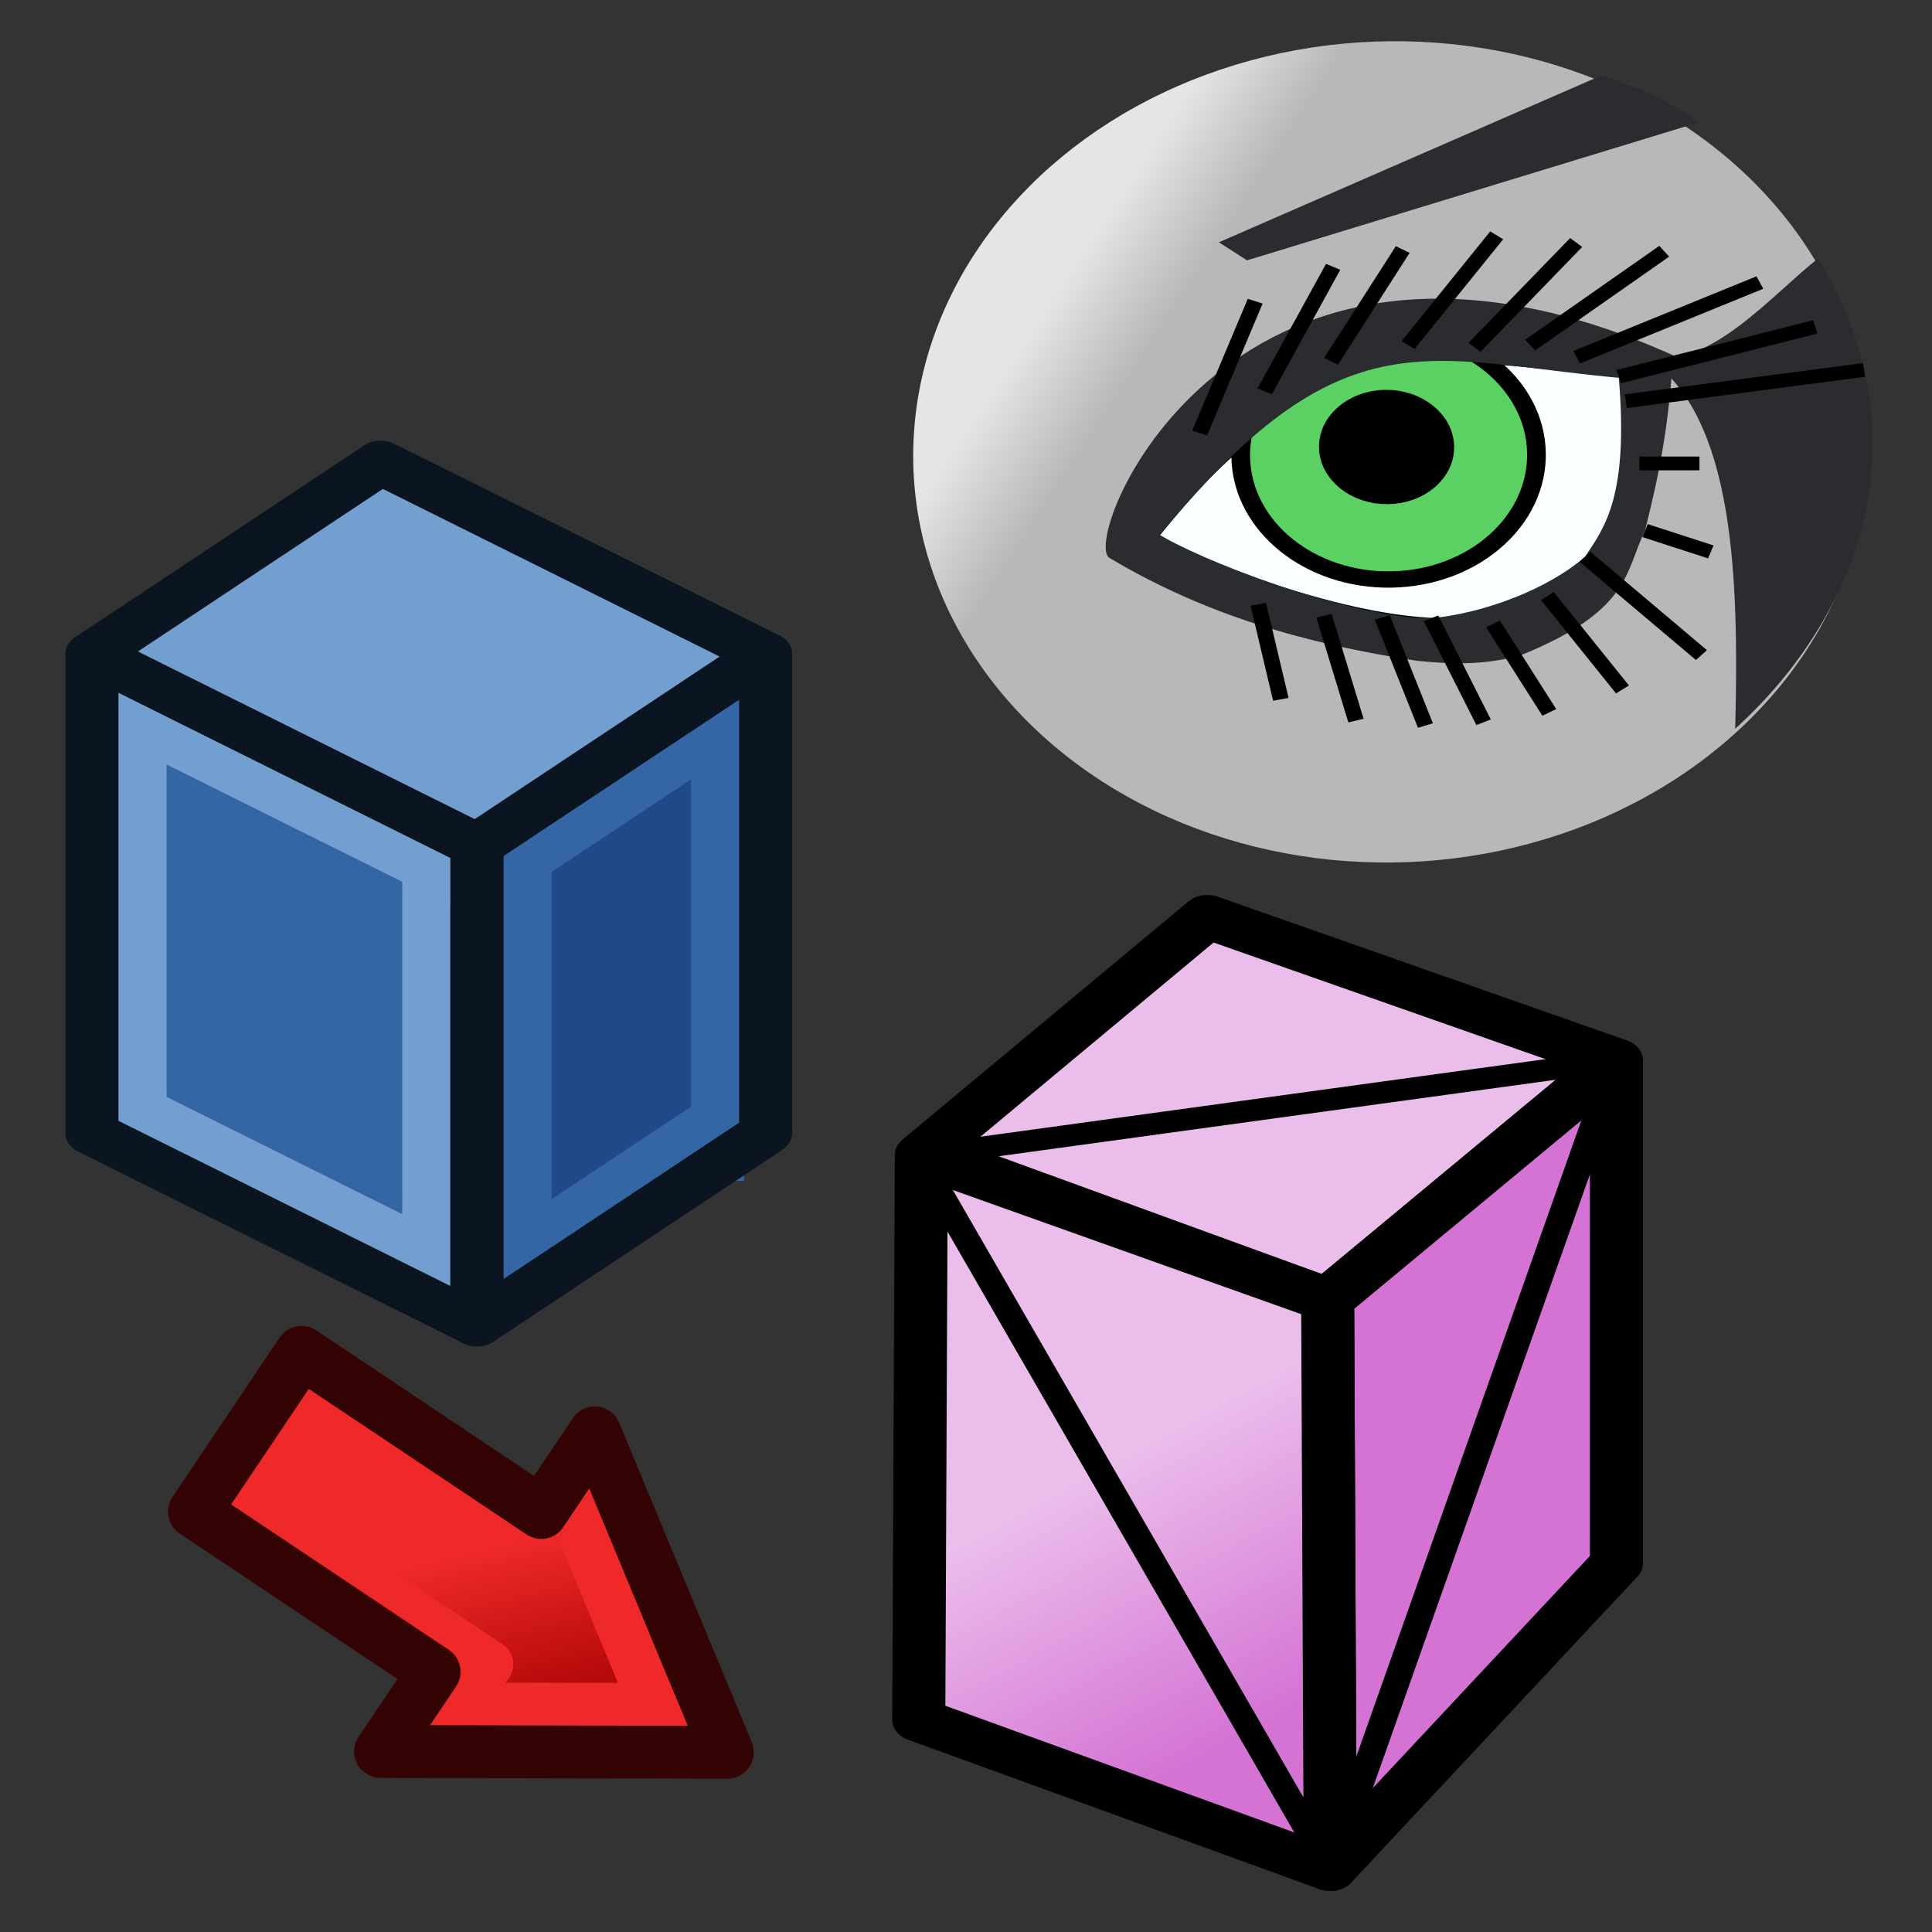 <?xml version="1.0" encoding="UTF-8" standalone="no"?>
<!-- Created with Inkscape (http://www.inkscape.org/) -->

<svg
   xmlns:dc="http://purl.org/dc/elements/1.1/"
   xmlns:cc="http://creativecommons.org/ns#"
   xmlns:rdf="http://www.w3.org/1999/02/22-rdf-syntax-ns#"
   xmlns:svg="http://www.w3.org/2000/svg"
   xmlns="http://www.w3.org/2000/svg"
   xmlns:xlink="http://www.w3.org/1999/xlink"
   xmlns:sodipodi="http://sodipodi.sourceforge.net/DTD/sodipodi-0.dtd"
   xmlns:inkscape="http://www.inkscape.org/namespaces/inkscape"
   width="64px"
   height="64px"
   id="svg3020"
   version="1.1"
   inkscape:version="0.92.5 (2060ec1f9f, 2020-04-08)"
   sodipodi:docname="GDML_Tessellate_GDML_from_Shape_with_MeshLasb_greeneye.svg"
   inkscape:export-filename="/home/user1/freecad_dev/keith_stuff/gdml/GDML_Tessellate_GDML_from_Shape_with_MeshLab_greeneye.png"
   inkscape:export-xdpi="96"
   inkscape:export-ydpi="96">
  <rect width="100%" height="100%" fill="#333333" stroke="none"/>
  <title
     id="title3735">Mesh_Mesh_from_Shape</title>
  <defs
     id="defs3022">
    <linearGradient
       id="linearGradient4387">
      <stop
         style="stop-color:#71b2f8;stop-opacity:1;"
         offset="0"
         id="stop4389" />
      <stop
         style="stop-color:#002795;stop-opacity:1;"
         offset="1"
         id="stop4391" />
    </linearGradient>
    <linearGradient
       id="linearGradient3045">
      <stop
         style="stop-color:#71b2f8;stop-opacity:1;"
         offset="0"
         id="stop3047" />
      <stop
         style="stop-color:#002795;stop-opacity:1;"
         offset="1"
         id="stop3049" />
    </linearGradient>
    <radialGradient
       inkscape:collect="always"
       xlink:href="#linearGradient3377"
       id="radialGradient3048"
       gradientUnits="userSpaceOnUse"
       gradientTransform="translate(-68.916,-13.767)"
       cx="45.883"
       cy="28.87"
       fx="45.883"
       fy="28.87"
       r="19.467" />
    <linearGradient
       id="linearGradient3377">
      <stop
         id="stop3379"
         offset="0"
         style="stop-color:#faff2b;stop-opacity:1;" />
      <stop
         id="stop3381"
         offset="1"
         style="stop-color:#ffaa00;stop-opacity:1;" />
    </linearGradient>
    <linearGradient
       inkscape:collect="always"
       xlink:href="#linearGradient4081"
       id="linearGradient4165"
       x1="16"
       y1="48"
       x2="12"
       y2="60"
       gradientUnits="userSpaceOnUse"
       gradientTransform="matrix(-1,0,0,1,36,-4)" />
    <linearGradient
       id="linearGradient4081">
      <stop
         style="stop-color:#ef2929;stop-opacity:1"
         offset="0"
         id="stop4083" />
      <stop
         style="stop-color:#a40000;stop-opacity:1"
         offset="1"
         id="stop4085" />
    </linearGradient>
    <linearGradient
       y2="56"
       x2="20.94"
       y1="50.469"
       x1="14.824"
       gradientTransform="matrix(0.662,0.442,-0.444,0.66,28.249,11.554)"
       gradientUnits="userSpaceOnUse"
       id="linearGradient3049"
       xlink:href="#linearGradient4081"
       inkscape:collect="always" />
    <linearGradient
       gradientTransform="matrix(0.755,0,0,0.823,170.854,113.243)"
       inkscape:collect="always"
       xlink:href="#linearGradient3767"
       id="linearGradient3773"
       x1="32.681"
       y1="56.891"
       x2="21.521"
       y2="38.584"
       gradientUnits="userSpaceOnUse" />
    <linearGradient
       inkscape:collect="always"
       id="linearGradient3767">
      <stop
         style="stop-color:#d473d4;stop-opacity:1"
         offset="0"
         id="stop3769" />
      <stop
         style="stop-color:#ebbdeb;stop-opacity:1"
         offset="1"
         id="stop3771" />
    </linearGradient>
    <linearGradient
       id="linearGradient875"
       inkscape:collect="always">
      <stop
         id="stop871"
         offset="0"
         style="stop-color:#b9b9b9;stop-opacity:0.99" />
      <stop
         id="stop873"
         offset="1"
         style="stop-color:#e5e5e5;stop-opacity:1" />
    </linearGradient>
    <linearGradient
       gradientUnits="userSpaceOnUse"
       y2="284.427"
       x2="29.867"
       y1="285.224"
       x1="31.625"
       id="linearGradient938"
       xlink:href="#linearGradient875"
       inkscape:collect="always" />
  </defs>
  <sodipodi:namedview
     id="base"
     pagecolor="#ffffff"
     bordercolor="#666666"
     borderopacity="1.0"
     inkscape:pageopacity="0.0"
     inkscape:pageshadow="2"
     inkscape:zoom="3.8984375"
     inkscape:cx="17.738096"
     inkscape:cy="13.505345"
     inkscape:current-layer="g3618"
     showgrid="true"
     inkscape:document-units="px"
     inkscape:grid-bbox="true"
     inkscape:snap-global="true"
     inkscape:window-width="1920"
     inkscape:window-height="1015"
     inkscape:window-x="0"
     inkscape:window-y="0"
     inkscape:window-maximized="1">
    <inkscape:grid
       type="xygrid"
       id="grid3028"
       empspacing="2"
       visible="true"
       enabled="true"
       snapvisiblegridlinesonly="true"
       spacingx="1"
       spacingy="1"
       originx="0"
       originy="0" />
  </sodipodi:namedview>
  <g
     id="layer1"
     inkscape:label="Layer 1"
     inkscape:groupmode="layer">
    <g
       id="g3038"
       transform="matrix(1,0,0,0.858,37.194,2.883)">
      <g
         style="stroke-width:3.5;stroke-miterlimit:4;stroke-dasharray:none"
         transform="matrix(0.671,0,0,0.641,-128.101,-38.371)"
         id="g3618">
        <path
           style="fill:#204a87;stroke:none;stroke-width:2.784"
           d="m 173.277,94.012 v 28.852 l -14.253,11.541 v -28.852 z"
           id="path3150-7"
           inkscape:connector-curvature="0"
           sodipodi:nodetypes="ccccc" />
        <path
           style="fill:none;stroke:#3465a4;stroke-width:2.618;stroke-linecap:butt;stroke-linejoin:miter;stroke-opacity:1"
           d="M 159.024,131.519 173.277,119.979"
           id="path3930"
           inkscape:connector-curvature="0" />
        <path
           style="fill:none;stroke:#3465a4;stroke-width:2.618;stroke-linecap:butt;stroke-linejoin:miter;stroke-opacity:1"
           d="M 170.902,125.749 V 96.897"
           id="path3932"
           inkscape:connector-curvature="0" />
        <path
           style="fill:none;stroke:#3465a4;stroke-width:2.618;stroke-linecap:butt;stroke-linejoin:miter;stroke-opacity:1"
           d="M 173.277,96.897 159.024,108.438"
           id="path3934"
           inkscape:connector-curvature="0" />
        <path
           style="fill:none;stroke:#3465a4;stroke-width:2.618;stroke-linecap:butt;stroke-linejoin:miter;stroke-opacity:1"
           d="m 161.399,102.668 v 28.852"
           id="path3936"
           inkscape:connector-curvature="0" />
        <path
           style="fill:#3465a4;stroke:none;stroke-width:2.784"
           d="M 159.024,134.404 140.019,122.864 V 94.012 l 19.004,11.541 z"
           id="path3152-1"
           inkscape:connector-curvature="0" />
        <path
           style="fill:none;stroke:#729fcf;stroke-width:2.618;stroke-linecap:butt;stroke-linejoin:miter;stroke-opacity:1"
           d="m 156.648,105.553 v 25.966"
           id="path3938"
           inkscape:connector-curvature="0" />
        <path
           style="fill:none;stroke:#729fcf;stroke-width:2.618;stroke-linecap:butt;stroke-linejoin:miter;stroke-opacity:1"
           d="m 140.019,119.979 19.004,11.541"
           id="path3940"
           inkscape:connector-curvature="0" />
        <path
           style="fill:none;stroke:#729fcf;stroke-width:2.618;stroke-linecap:butt;stroke-linejoin:miter;stroke-opacity:1"
           d="M 142.395,122.864 V 96.897"
           id="path3942"
           inkscape:connector-curvature="0" />
        <path
           style="fill:none;stroke:#0b1521;stroke-width:2.618;stroke-linecap:round;stroke-linejoin:round;stroke-opacity:1"
           d="m 173.277,94.012 v 28.852 l -14.253,11.541 v -28.852 z"
           id="path3150"
           inkscape:connector-curvature="0"
           sodipodi:nodetypes="ccccc" />
        <path
           style="fill:none;stroke:#729fcf;stroke-width:2.618;stroke-linecap:butt;stroke-linejoin:miter;stroke-opacity:1"
           d="M 159.024,108.438 140.019,96.897"
           id="path3944"
           inkscape:connector-curvature="0" />
        <path
           style="fill:none;stroke:#0b1521;stroke-width:2.618;stroke-linecap:round;stroke-linejoin:round;stroke-opacity:1"
           d="M 159.024,134.404 140.019,122.864 V 94.012 l 19.004,11.541 z"
           id="path3152"
           inkscape:connector-curvature="0" />
        <path
           style="fill:#729fcf;stroke:#0b1521;stroke-width:2.618;stroke-linecap:round;stroke-linejoin:round;stroke-opacity:1"
           d="M 173.277,94.012 159.024,105.553 140.019,94.012 154.273,82.471 173.277,94.012"
           id="path3156"
           inkscape:connector-curvature="0" />
        <path
           style="fill:#ebbdeb;fill-opacity:1;stroke:#000000;stroke-width:2.618;stroke-linecap:butt;stroke-linejoin:round;stroke-miterlimit:4;stroke-dasharray:none;stroke-opacity:1"
           d="m 181.091,124.054 19.934,8.861 14.253,-14.426 -20.192,-8.655 z"
           id="path2993"
           inkscape:connector-curvature="0"
           sodipodi:nodetypes="ccccc" />
        <path
           style="fill:#d473d4;fill-opacity:1;stroke:#000000;stroke-width:2.618;stroke-linecap:butt;stroke-linejoin:round;stroke-miterlimit:4;stroke-dasharray:none;stroke-opacity:1"
           d="m 215.279,118.49 v 30.294 l -14.127,18.426 -0.127,-34.294 z"
           id="path2995"
           inkscape:connector-curvature="0"
           sodipodi:nodetypes="ccccc" />
        <path
           inkscape:connector-curvature="0"
           sodipodi:nodetypes="ccccc"
           id="path3825"
           d="m 180.964,124.192 20.061,8.723 0.127,34.294 -20.314,-8.999 z"
           style="display:inline;overflow:visible;visibility:visible;fill:url(#linearGradient3773);fill-opacity:1;fill-rule:evenodd;stroke:#000000;stroke-width:2.618;stroke-linecap:butt;stroke-linejoin:round;stroke-miterlimit:4;stroke-dasharray:none;stroke-dashoffset:0;stroke-opacity:1;marker:none;enable-background:accumulate" />
        <path
           style="fill:none;stroke:#000000;stroke-width:1.309px;stroke-linecap:butt;stroke-linejoin:miter;stroke-opacity:1"
           d="m 180.833,124.26 34.446,-5.77 v 0 0"
           id="path903"
           inkscape:connector-curvature="0" />
        <path
           style="fill:none;stroke:#000000;stroke-width:1.309px;stroke-linecap:butt;stroke-linejoin:miter;stroke-opacity:1"
           d="m 180.833,124.26 20.319,42.95"
           id="path905"
           inkscape:connector-curvature="0"
           sodipodi:nodetypes="cc" />
        <path
           style="fill:none;stroke:#000000;stroke-width:1.309px;stroke-linecap:butt;stroke-linejoin:miter;stroke-opacity:1"
           d="m 215.279,118.49 -14.127,48.72"
           id="path907"
           inkscape:connector-curvature="0"
           sodipodi:nodetypes="cc" />
        <g
           id="g987"
           transform="matrix(0.522,0,0,0.456,155.646,49.24)">
          <g
             inkscape:label="Layer 1"
             id="layer1-67"
             transform="matrix(5.635,0,0,6.866,45.571,-1911.457)">
            <ellipse
               id="path4398-5"
               style="fill:url(#linearGradient938);fill-opacity:1;stroke:none;stroke-width:0.265;stroke-opacity:1"
               transform="matrix(0.997,0.083,-0.095,0.996,0,0)"
               ry="7.904"
               rx="8.002"
               cy="286.985"
               cx="35.768" />
            <path
               style="fill:#fcffff;fill-opacity:1;stroke:#000000;stroke-width:0.265px;stroke-linecap:butt;stroke-linejoin:miter;stroke-opacity:1"
               d="m 4.254,290.572 c 3.177,-4.77 5.666,-3.47 8.161,-3.34 -0.09,1.403 0.644,3.607 -2.3,4.884 -1.086,0.076 -2.297,0.115 -5.861,-1.544 z"
               id="path877"
               inkscape:connector-curvature="0"
               sodipodi:nodetypes="cccc" />
            <g
               id="g5230-3"
               transform="rotate(-1.207,63.679,284.509)">
              <ellipse
                 rx="2.482"
                 ry="2.395"
                 cy="287.7"
                 cx="8.283"
                 id="path5207-5"
                 style="fill:#5bd164;fill-opacity:1;stroke:#000000;stroke-width:0.314;stroke-opacity:1" />
              <ellipse
                 ry="0.849"
                 rx="0.883"
                 cy="287.523"
                 cx="7.39"
                 id="path5209-6"
                 style="fill:#000000;fill-opacity:1;stroke:#000000;stroke-width:0.502;stroke-opacity:1"
                 transform="matrix(1,0.003,0.003,1,0,0)" />
            </g>
            <path
               style="fill:#2b2c30;fill-opacity:1;stroke:none;stroke-width:0.265px;stroke-linecap:butt;stroke-linejoin:miter;stroke-opacity:1"
               d="m 4.411,290.572 c 3.21,-4.59 4.631,-3.488 8.051,-3.167 0.047,0.079 0.677,-0.457 0.677,-0.457 -7.358,-3.783 -9.949,3.465 -9.469,3.891 0,0 0.488,-0.142 0.74,-0.268 z"
               id="path879"
               inkscape:connector-curvature="0"
               sodipodi:nodetypes="ccccc" />
            <path
               style="fill:#2b2c30;fill-opacity:1;stroke:none;stroke-width:0.265px;stroke-linecap:butt;stroke-linejoin:miter;stroke-opacity:1"
               d="m 4.474,290.367 c 0.657,0.493 3.216,1.636 4.6,1.639 0.879,-0.092 1.96,-0.556 2.584,-1.182 0.34,-0.576 0.736,-1.186 0.567,-3.466 0.207,-0.167 0.409,-0.466 0.914,-0.41 -0.081,1.435 -0.241,2.31 -0.473,3.372 -0.336,0.785 -0.23,1.547 -2.111,2.41 -0.544,0.155 -0.996,0.179 -1.717,0.095 -1.86,-0.324 -3.557,-0.882 -5.168,-1.985 0,0 0.646,-0.473 0.803,-0.473 z"
               id="path881"
               inkscape:connector-curvature="0"
               sodipodi:nodetypes="cccccccccc" />
            <path
               style="fill:#2b2c30;fill-opacity:1;stroke:none;stroke-width:0.265px;stroke-linecap:butt;stroke-linejoin:miter;stroke-opacity:1"
               d="m 5.987,285.121 7.562,-2.647 c -0.324,-0.315 -0.795,-0.599 -1.607,-0.914 l -6.428,3.214 z"
               id="path909"
               inkscape:connector-curvature="0"
               sodipodi:nodetypes="ccccc" />
            <path
               style="fill:#2b2c30;fill-opacity:1;stroke:none;stroke-width:0.265px;stroke-linecap:butt;stroke-linejoin:miter;stroke-opacity:1"
               d="m 12.746,287.027 c 1.067,0.112 2.025,-1.214 2.82,-1.938 1.671,3.052 0.979,6.579 -1.386,9.043 0.067,-2.959 -0.026,-5.973 -1.434,-7.105 z"
               id="path911"
               inkscape:connector-curvature="0"
               sodipodi:nodetypes="cccc" />
            <path
               style="fill:none;stroke:#000000;stroke-width:0.265px;stroke-linecap:butt;stroke-linejoin:miter;stroke-opacity:1"
               d="m 6.283,287.642 1.149,-2.396"
               id="path940"
               inkscape:connector-curvature="0"
               sodipodi:nodetypes="cc" />
            <path
               style="fill:none;stroke:#000000;stroke-width:0.265px;stroke-linecap:butt;stroke-linejoin:miter;stroke-opacity:1"
               d="m 7.397,287.063 1.203,-2.15"
               id="path942"
               inkscape:connector-curvature="0"
               sodipodi:nodetypes="cc" />
            <path
               style="fill:none;stroke:#000000;stroke-width:0.265px;stroke-linecap:butt;stroke-linejoin:miter;stroke-opacity:1"
               d="M 8.689,286.751 10.177,284.64"
               id="path944"
               inkscape:connector-curvature="0"
               sodipodi:nodetypes="cc" />
            <path
               style="fill:none;stroke:#000000;stroke-width:0.265px;stroke-linecap:butt;stroke-linejoin:miter;stroke-opacity:1"
               d="m 9.804,286.795 1.707,-2.017"
               id="path946"
               inkscape:connector-curvature="0"
               sodipodi:nodetypes="cc" />
            <path
               style="fill:none;stroke:#000000;stroke-width:0.265px;stroke-linecap:butt;stroke-linejoin:miter;stroke-opacity:1"
               d="m 10.739,286.751 2.25,-1.805"
               id="path948"
               inkscape:connector-curvature="0"
               sodipodi:nodetypes="cc" />
            <path
               style="fill:none;stroke:#000000;stroke-width:0.265px;stroke-linecap:butt;stroke-linejoin:miter;stroke-opacity:1"
               d="m 12.226,287.358 3.298,-0.956"
               id="path950"
               inkscape:connector-curvature="0"
               sodipodi:nodetypes="cc" />
            <path
               style="fill:none;stroke:#000000;stroke-width:0.265px;stroke-linecap:butt;stroke-linejoin:miter;stroke-opacity:1"
               d="m 11.519,286.985 3.075,-1.437"
               id="path952"
               inkscape:connector-curvature="0"
               sodipodi:nodetypes="cc" />
            <path
               style="fill:none;stroke:#000000;stroke-width:0.265px;stroke-linecap:butt;stroke-linejoin:miter;stroke-opacity:1"
               d="m 12.344,287.831 3.999,-0.602"
               id="path954"
               inkscape:connector-curvature="0"
               sodipodi:nodetypes="cc" />
            <path
               style="fill:none;stroke:#000000;stroke-width:0.265px;stroke-linecap:butt;stroke-linejoin:miter;stroke-opacity:1"
               d="m 5.191,288.444 0.933,-2.537"
               id="path956"
               inkscape:connector-curvature="0"
               sodipodi:nodetypes="cc" />
            <path
               style="fill:none;stroke:#000000;stroke-width:0.265px;stroke-linecap:butt;stroke-linejoin:miter;stroke-opacity:1"
               d="m 6.176,291.738 0.378,1.828"
               id="path958"
               inkscape:connector-curvature="0"
               sodipodi:nodetypes="cc" />
            <path
               style="fill:none;stroke:#000000;stroke-width:0.265px;stroke-linecap:butt;stroke-linejoin:miter;stroke-opacity:1"
               d="m 7.279,291.958 0.536,2.017"
               id="path960"
               inkscape:connector-curvature="0"
               sodipodi:nodetypes="cc" />
            <path
               style="fill:none;stroke:#000000;stroke-width:0.265px;stroke-linecap:butt;stroke-linejoin:miter;stroke-opacity:1"
               d="m 8.256,291.99 0.725,2.08"
               id="path962"
               inkscape:connector-curvature="0"
               sodipodi:nodetypes="cc" />
            <path
               style="fill:none;stroke:#000000;stroke-width:0.265px;stroke-linecap:butt;stroke-linejoin:miter;stroke-opacity:1"
               d="m 10.115,292.116 0.945,1.702"
               id="path964"
               inkscape:connector-curvature="0"
               sodipodi:nodetypes="cc" />
            <path
               style="fill:none;stroke:#000000;stroke-width:0.265px;stroke-linecap:butt;stroke-linejoin:miter;stroke-opacity:1"
               d="m 9.075,292.006 0.882,2.001"
               id="path966"
               inkscape:connector-curvature="0" />
            <path
               style="fill:none;stroke:#000000;stroke-width:0.265px;stroke-linecap:butt;stroke-linejoin:miter;stroke-opacity:1"
               d="m 12.572,289.028 h 1.008"
               id="path968"
               inkscape:connector-curvature="0" />
            <path
               style="fill:none;stroke:#000000;stroke-width:0.265px;stroke-linecap:butt;stroke-linejoin:miter;stroke-opacity:1"
               d="m 12.667,290.32 1.103,0.41"
               id="path970"
               inkscape:connector-curvature="0" />
            <path
               style="fill:none;stroke:#000000;stroke-width:0.265px;stroke-linecap:butt;stroke-linejoin:miter;stroke-opacity:1"
               d="m 11.659,290.824 1.954,1.891"
               id="path972"
               inkscape:connector-curvature="0" />
            <path
               style="fill:none;stroke:#000000;stroke-width:0.265px;stroke-linecap:butt;stroke-linejoin:miter;stroke-opacity:1"
               d="m 11.028,291.58 1.26,1.796"
               id="path974"
               inkscape:connector-curvature="0"
               sodipodi:nodetypes="cc" />
          </g>
        </g>
      </g>
    </g>
    <path
       style="display:inline;overflow:visible;visibility:visible;fill:url(#linearGradient3049);fill-opacity:1;fill-rule:nonzero;stroke:none;stroke-width:1.75;marker:none;enable-background:accumulate"
       d="m 12.223,58.206 11.489,0.029 -4.392,-10.583 -1.774,2.639 -7.94,-5.306 -3.548,5.277 7.94,5.306 z"
       id="rect3165"
       inkscape:connector-curvature="0"
       sodipodi:nodetypes="cccccccc" />
    <path
       style="fill:none;stroke:#ef2929;stroke-width:1.591;stroke-linecap:butt;stroke-linejoin:round;stroke-opacity:1"
       d="M 15.321,56.452 16.208,55.133 8.267,49.827 10.929,45.869"
       id="path4087"
       inkscape:connector-curvature="0"
       sodipodi:nodetypes="cccc" />
    <path
       style="fill:none;stroke:#ef2929;stroke-width:1.591;stroke-linecap:butt;stroke-linejoin:miter;stroke-opacity:1"
       d="m 13.171,56.537 9.631,0.004"
       id="path4089"
       inkscape:connector-curvature="0"
       sodipodi:nodetypes="cc" />
    <path
       style="fill:none;stroke:#ef2929;stroke-width:0.795px;stroke-linecap:butt;stroke-linejoin:miter;stroke-opacity:1"
       d="m 14.884,54.249 0.436,2.204"
       id="path4091"
       inkscape:connector-curvature="0" />
    <path
       style="fill:none;stroke:#ef2929;stroke-width:1.591;stroke-linecap:butt;stroke-linejoin:miter;stroke-opacity:1"
       d="M 22.151,57.724 18.738,49.498"
       id="path4042"
       inkscape:connector-curvature="0"
       sodipodi:nodetypes="cc" />
    <path
       style="display:inline;overflow:visible;visibility:visible;fill:none;stroke:#340404;stroke-width:1.75;stroke-linecap:round;stroke-linejoin:round;stroke-miterlimit:4;stroke-dasharray:none;stroke-dashoffset:0;stroke-opacity:1;marker:none;enable-background:accumulate"
       d="m 12.606,58.019 11.489,0.029 -4.392,-10.583 -1.774,2.639 -7.94,-5.306 -3.548,5.277 7.94,5.306 z"
       id="rect3165-1"
       inkscape:connector-curvature="0"
       sodipodi:nodetypes="cccccccc" />
  </g>
</svg>
